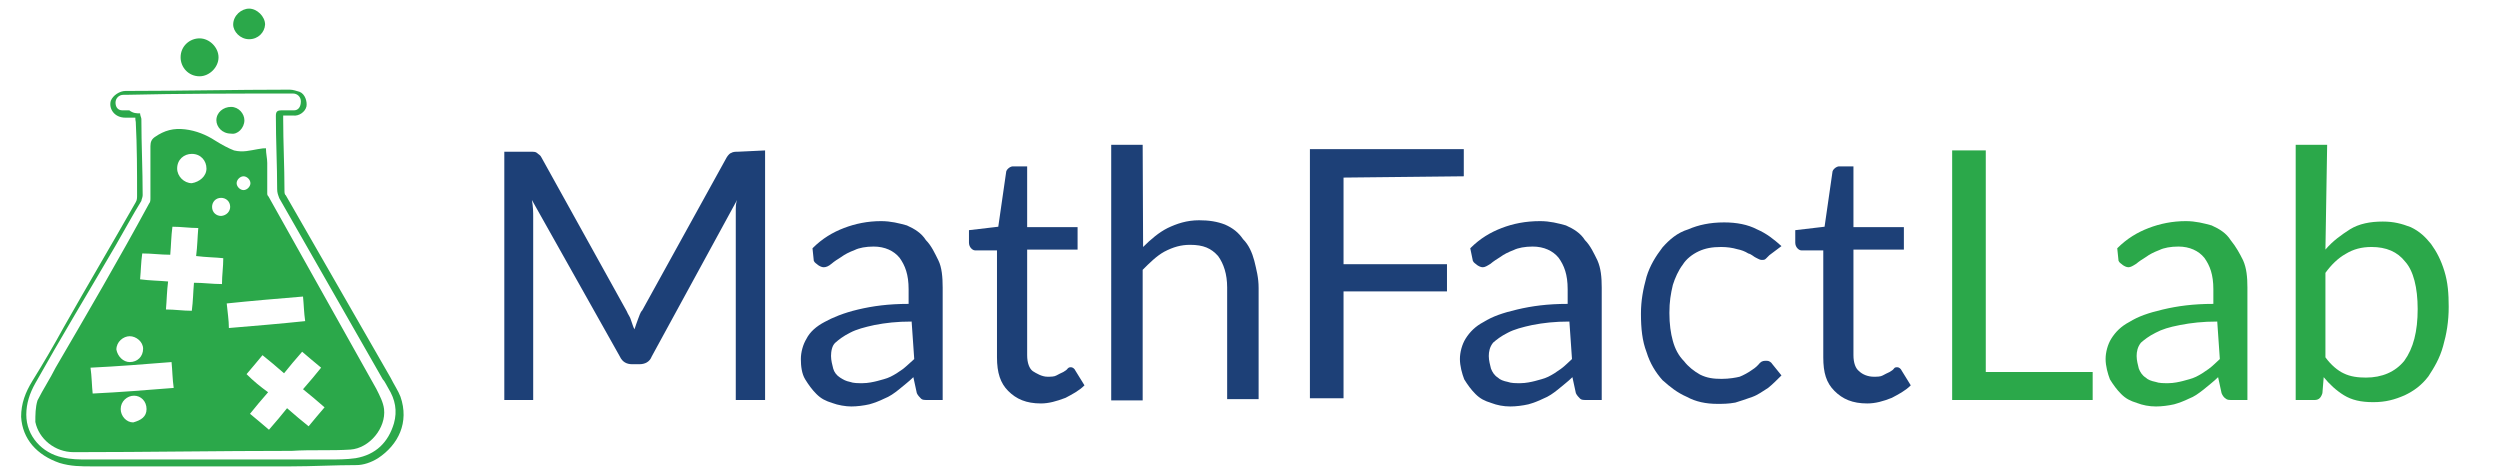 <?xml version="1.0" encoding="utf-8"?>
<!-- Generator: Adobe Illustrator 26.5.0, SVG Export Plug-In . SVG Version: 6.00 Build 0)  -->
<svg version="1.1" id="Layer_1" xmlns="http://www.w3.org/2000/svg" xmlns:xlink="http://www.w3.org/1999/xlink" x="0px" y="0px"
	 viewBox="0 0 580 110" style="enable-background:new 0 0 580 110;" xml:space="preserve">
<style type="text/css">
	.st0{enable-background:new    ;}
	.st1{fill:#1D4077;}
	.st2{fill:#2BA84A;}
</style>
<g>
	<g class="st0">
		<path class="st1" d="M177.5,34.9v57.9h-6.8V50.3c0-0.5,0-1.3,0-1.8c0-0.5,0-1.3,0.3-2.1l-19.8,36.3c-0.5,1.3-1.6,1.8-2.9,1.8h-1.6
			c-1.3,0-2.3-0.5-2.9-1.8l-20.4-36.3c0.3,1.6,0.3,2.9,0.3,3.9v42.5H117V35.2h6c0.8,0,1.3,0,1.6,0.3c0.3,0.3,0.8,0.5,1,1l19.8,35.7
			c0.3,0.8,0.8,1.3,1,2.1c0.3,0.8,0.5,1.6,0.8,2.1c0.3-0.8,0.5-1.6,0.8-2.3s0.5-1.6,1-2.1l19.6-35.5c0.3-0.5,0.8-1,1-1
			c0.5-0.3,1-0.3,1.6-0.3L177.5,34.9L177.5,34.9z"/>
		<path class="st1" d="M188.5,57.6c2.3-2.3,4.7-3.7,7.3-4.7c2.6-1,5.5-1.6,8.6-1.6c2.3,0,4.2,0.5,6,1c1.8,0.8,3.4,1.8,4.4,3.4
			c1.3,1.3,2.1,3.1,2.9,4.7c0.8,1.6,1,3.9,1,6.3v26.1h-3.4c-0.8,0-1.3,0-1.6-0.3c-0.3-0.3-0.8-0.8-1-1.3l-0.8-3.7
			c-1,1-2.1,1.8-3.4,2.9c-1,0.8-2.1,1.6-3.4,2.1c-1,0.5-2.3,1-3.4,1.3c-1.3,0.3-2.9,0.5-4.2,0.5s-3.1-0.3-4.4-0.8
			c-1.6-0.5-2.6-1-3.7-2.1c-1-1-1.8-2.1-2.6-3.4c-0.8-1.3-1-3.1-1-4.7c0-1.6,0.5-3.4,1.3-4.7c0.8-1.6,2.3-2.9,4.2-3.9
			c1.8-1,4.4-2.1,7.8-2.9c3.4-0.8,7-1.3,11.7-1.3v-3.4c0-3.4-0.8-5.5-2.1-7.3c-1.3-1.6-3.4-2.6-6-2.6c-1.8,0-3.4,0.3-4.4,0.8
			c-1.3,0.5-2.3,1-3.1,1.6c-0.8,0.5-1.6,1-2.3,1.6s-1.3,0.8-1.8,0.8c-0.5,0-1-0.3-1.3-0.5c-0.3-0.3-0.8-0.5-1-1L188.5,57.6z
			 M211.5,74.6c-3.4,0-6,0.3-8.6,0.8c-2.3,0.5-4.2,1-5.7,1.8c-1.6,0.8-2.6,1.6-3.4,2.3s-1,2.1-1,3.1c0,1,0.3,2.1,0.5,2.9
			s0.8,1.6,1.6,2.1s1.3,0.8,2.3,1c0.8,0.3,1.8,0.3,2.9,0.3c1.3,0,2.6-0.3,3.4-0.5c1-0.3,2.1-0.5,3.1-1c1-0.5,1.8-1,2.9-1.8
			c1-0.8,1.8-1.6,2.6-2.3L211.5,74.6L211.5,74.6z"/>
		<path class="st1" d="M241.5,93.6c-3.4,0-5.7-1-7.6-2.9c-1.8-1.8-2.6-4.2-2.6-7.8V58.1h-5c-0.5,0-0.8-0.3-1-0.5
			c-0.3-0.3-0.5-0.8-0.5-1.3v-2.9l6.8-0.8l1.8-12.5c0-0.5,0.3-0.8,0.5-1c0.3-0.3,0.8-0.5,1-0.5h3.4v14.1h11.7v5.2h-11.7v24.5
			c0,1.8,0.5,3.1,1.3,3.7c0.8,0.5,2.1,1.3,3.4,1.3c0.8,0,1.6,0,2.1-0.3s1-0.5,1.6-0.8c0.5-0.3,0.8-0.5,1-0.8
			c0.3-0.3,0.5-0.3,0.8-0.3c0.3,0,0.8,0.3,1,0.8l2.1,3.4c-1.3,1.3-2.9,2.1-4.4,2.9C245.1,93.1,243.3,93.6,241.5,93.6z"/>
		<path class="st1" d="M265.2,57.3c1.8-1.8,3.7-3.4,5.7-4.4c2.1-1,4.4-1.8,7.3-1.8c2.3,0,4.2,0.3,6,1c1.8,0.8,3.1,1.8,4.2,3.4
			c1.3,1.3,2.1,3.1,2.6,5c0.5,2.1,1,3.9,1,6.3v25.8h-7.3V66.7c0-3.1-0.8-5.5-2.1-7.3c-1.6-1.8-3.4-2.6-6.5-2.6c-2.1,0-3.9,0.5-6,1.6
			c-1.8,1-3.4,2.6-5,4.2v30.3h-7.3V33.6h7.3L265.2,57.3L265.2,57.3z"/>
		<path class="st1" d="M311.7,41.2v20.1h24v6.3h-24v24.8h-7.8V34.6h35.7v6.3L311.7,41.2L311.7,41.2z"/>
		<path class="st1" d="M341.1,57.6c2.3-2.3,4.7-3.7,7.3-4.7c2.6-1,5.5-1.6,8.9-1.6c2.3,0,4.2,0.5,6,1c1.8,0.8,3.4,1.8,4.4,3.4
			c1.3,1.3,2.1,3.1,2.9,4.7c0.8,1.8,1,3.9,1,6.3v26.1h-3.4c-0.8,0-1.3,0-1.6-0.3c-0.3-0.3-0.8-0.8-1-1.3l-0.8-3.7
			c-1,1-2.1,1.8-3.4,2.9c-1,0.8-2.1,1.6-3.4,2.1c-1,0.5-2.3,1-3.4,1.3c-1.3,0.3-2.9,0.5-4.2,0.5c-1.6,0-3.1-0.3-4.4-0.8
			c-1.6-0.5-2.6-1-3.7-2.1c-1-1-1.8-2.1-2.6-3.4c-0.5-1.3-1-3.1-1-4.7c0-1.6,0.5-3.4,1.3-4.7c1-1.6,2.3-2.9,4.2-3.9
			c2.1-1.3,4.4-2.1,7.8-2.9c3.4-0.8,7-1.3,11.7-1.3v-3.4c0-3.4-0.8-5.5-2.1-7.3c-1.3-1.6-3.4-2.6-6-2.6c-1.8,0-3.4,0.3-4.4,0.8
			c-1.3,0.5-2.3,1-3.1,1.6c-0.8,0.5-1.6,1-2.3,1.6c-0.8,0.5-1.3,0.8-1.8,0.8s-1-0.3-1.3-0.5c-0.3-0.3-0.8-0.5-1-1L341.1,57.6z
			 M364.1,74.6c-3.4,0-6,0.3-8.6,0.8c-2.3,0.5-4.2,1-5.7,1.8c-1.6,0.8-2.6,1.6-3.4,2.3c-0.8,1-1,2.1-1,3.1c0,1,0.3,2.1,0.5,2.9
			c0.3,0.8,0.8,1.6,1.6,2.1c0.5,0.5,1.3,0.8,2.3,1c0.8,0.3,1.8,0.3,2.9,0.3c1.3,0,2.6-0.3,3.4-0.5c1-0.3,2.1-0.5,3.1-1
			c1-0.5,1.8-1,2.9-1.8s1.8-1.6,2.6-2.3L364.1,74.6L364.1,74.6z"/>
		<path class="st1" d="M410.5,59.2c-0.3,0.3-0.5,0.5-0.8,0.8c-0.3,0.3-0.5,0.3-1,0.3s-0.8-0.3-1.3-0.5s-1-0.8-1.8-1
			c-0.8-0.5-1.6-0.8-2.6-1c-1-0.3-2.3-0.5-3.7-0.5c-2.1,0-3.7,0.3-5.2,1s-2.9,1.8-3.7,3.1c-1,1.3-1.8,3.1-2.3,4.7
			c-0.5,2.1-0.8,3.9-0.8,6.5c0,2.6,0.3,4.7,0.8,6.5s1.3,3.4,2.6,4.7c1,1.3,2.3,2.3,3.7,3.1c1.6,0.8,3.1,1,5,1c1.8,0,3.4-0.3,4.2-0.5
			c0.8-0.3,2.1-1,2.9-1.6c0.8-0.5,1.3-1,1.8-1.6c0.5-0.5,1-0.5,1.6-0.5c0.5,0,1,0.3,1.3,0.8l2.1,2.6c-1,1-2.1,2.1-3.1,2.9
			c-1.3,0.8-2.3,1.6-3.7,2.1s-2.9,1-3.9,1.3c-1.6,0.3-2.9,0.3-4.2,0.3c-2.6,0-5-0.5-7-1.6c-2.3-1-3.9-2.3-5.7-3.9
			c-1.6-1.8-2.9-3.9-3.7-6.5c-1-2.6-1.3-5.5-1.3-8.9c0-3.1,0.5-5.7,1.3-8.6c0.8-2.6,2.1-4.7,3.7-6.8c1.6-1.8,3.4-3.4,6-4.2
			c2.3-1,5-1.6,8.3-1.6c2.9,0,5.5,0.5,7.6,1.6c2.3,1,3.9,2.3,5.7,3.9L410.5,59.2z"/>
		<path class="st1" d="M433.2,93.6c-3.4,0-5.7-1-7.6-2.9s-2.6-4.2-2.6-7.8V58.1h-5c-0.5,0-0.8-0.3-1-0.5c-0.3-0.3-0.5-0.8-0.5-1.3
			v-2.9l6.8-0.8l1.8-12.5c0-0.5,0.3-0.8,0.5-1c0.3-0.3,0.8-0.5,1-0.5h3.4v14.1h11.7v5.2h-11.7v24.5c0,1.8,0.5,3.1,1.3,3.7
			c0.8,0.8,2.1,1.3,3.4,1.3c0.8,0,1.6,0,2.1-0.3s1-0.5,1.6-0.8c0.5-0.3,0.8-0.5,1-0.8s0.5-0.3,0.8-0.3c0.3,0,0.8,0.3,1,0.8l2.1,3.4
			c-1.3,1.3-2.9,2.1-4.4,2.9C436.9,93.1,435.1,93.6,433.2,93.6z"/>
	</g>
	<g class="st0">
		<path class="st2" d="M485.5,86.3v6.5h-32.6V34.9h7.8v51.4C460.4,86.3,485.5,86.3,485.5,86.3z"/>
		<path class="st2" d="M491.2,57.6c2.3-2.3,4.7-3.7,7.3-4.7c2.6-1,5.5-1.6,8.6-1.6c2.3,0,4.2,0.5,6,1c1.8,0.8,3.4,1.8,4.4,3.4
			c1.3,1.6,2.1,3.1,2.9,4.7c0.8,1.8,1,3.9,1,6.3v26.1h-3.4c-0.8,0-1.3,0-1.6-0.3c-0.5-0.3-0.8-0.8-1-1.3l-0.8-3.7
			c-1,1-2.1,1.8-3.4,2.9c-1.3,1-2.1,1.6-3.4,2.1c-1,0.5-2.3,1-3.4,1.3c-1.3,0.3-2.9,0.5-4.2,0.5c-1.6,0-3.1-0.3-4.4-0.8
			c-1.6-0.5-2.6-1-3.7-2.1c-1-1-1.8-2.1-2.6-3.4c-0.5-1.3-1-3.1-1-4.7c0-1.6,0.5-3.4,1.3-4.7c1-1.6,2.3-2.9,4.2-3.9
			c2.1-1.3,4.4-2.1,7.8-2.9c3.4-0.8,7-1.3,11.7-1.3v-3.4c0-3.4-0.8-5.5-2.1-7.3c-1.3-1.6-3.4-2.6-6-2.6c-1.8,0-3.4,0.3-4.4,0.8
			c-1.3,0.5-2.3,1-3.1,1.6c-0.8,0.5-1.6,1-2.3,1.6c-0.8,0.5-1.3,0.8-1.8,0.8s-1-0.3-1.3-0.5c-0.3-0.3-0.8-0.5-1-1L491.2,57.6z
			 M514.4,74.6c-3.4,0-6,0.3-8.6,0.8c-2.6,0.5-4.2,1-5.7,1.8c-1.6,0.8-2.6,1.6-3.4,2.3c-0.8,1-1,2.1-1,3.1c0,1,0.3,2.1,0.5,2.9
			c0.3,0.8,0.8,1.6,1.6,2.1c0.5,0.5,1.3,0.8,2.3,1c0.8,0.3,1.8,0.3,2.9,0.3c1.3,0,2.6-0.3,3.4-0.5c1-0.3,2.1-0.5,3.1-1
			c1-0.5,1.8-1,2.9-1.8s1.8-1.6,2.6-2.3L514.4,74.6L514.4,74.6z"/>
		<path class="st2" d="M539.5,57.9c1.8-2.1,3.7-3.4,5.7-4.7c2.1-1.3,4.7-1.8,7.6-1.8c2.6,0,4.4,0.5,6.5,1.3c2.1,1,3.4,2.3,4.7,3.9
			c1.3,1.8,2.3,3.7,3.1,6.3c0.8,2.6,1,5.2,1,8.3c0,3.4-0.5,6.3-1.3,9.1c-0.8,2.9-2.1,5-3.4,7c-1.6,2.1-3.4,3.4-5.5,4.4
			c-2.3,1-4.4,1.6-7.3,1.6s-5-0.5-6.8-1.6s-3.4-2.6-4.7-4.2l-0.3,3.7c-0.3,1-0.8,1.6-1.8,1.6h-4.4V33.6h7.3L539.5,57.9L539.5,57.9z
			 M539.5,82.9c1.3,1.8,2.9,3.1,4.2,3.7c1.6,0.8,3.4,1,5.2,1c3.7,0,6.8-1.3,8.9-3.9c2.1-2.9,3.1-6.8,3.1-12c0-5-1-8.9-2.9-11
			c-1.8-2.3-4.4-3.4-7.8-3.4c-2.3,0-4.2,0.5-6,1.6c-1.8,1-3.4,2.6-4.7,4.4L539.5,82.9L539.5,82.9z"/>
	</g>
	<g>
		<path class="st2" d="M31.4,27.3c-0.8,0-1.6,0-2.3,0c-2.6,0-3.9-2.1-3.4-3.9c0.5-1.3,2.1-2.3,3.4-2.3c12.5,0,25.3-0.3,38.1-0.3
			c0.8,0,1.6,0.3,2.3,0.5c1.3,0.5,1.8,2.3,1.6,3.4c-0.3,1.3-1.8,2.3-3.1,2.1c-0.8,0-1.6,0-2.3,0c0,0.3,0,0.5,0,0.8
			c0,5.5,0.3,11,0.3,16.7c0,0.3,0,0.8,0.3,1c8.1,14.1,16.2,28.2,24.3,42.3c0.8,1.6,1.8,3.1,2.3,4.4c2.1,6-0.5,11.2-5.2,14.3
			c-1.6,1-3.4,1.6-5,1.6c-5,0-10.2,0.3-15.4,0.3c-15.4,0-30.8,0-45.9,0c-2.6,0-5,0-7.6-0.8c-5.2-1.8-8.6-5.5-8.9-10.7
			c0-3.1,1-5.7,2.6-8.3c2.6-4.2,5-8.3,7.3-12.5c5.5-9.7,11-19,16.7-29c0.3-0.5,0.3-1,0.3-1.6c0-5.5,0-11.2-0.3-17
			C31.4,27.9,31.4,27.6,31.4,27.3z M32.5,26.3c0,0.5,0.3,1,0.3,1.3c0,6,0.3,11.7,0.3,17.7c0,0.5-0.3,1-0.3,1.3
			c-2.1,3.4-3.9,6.8-6,10.4C20.5,67.8,14.2,78.2,8.2,88.9c-1.3,2.3-2.1,4.7-2.1,7.3c0,5,3.7,8.9,8.3,9.9c2.1,0.5,3.9,0.5,6,0.5
			c18.5,0,37.3,0,55.8,0c2.1,0,4.2,0,6.3-0.3c4.7-0.8,7.6-3.7,8.9-8.1c0.8-2.9,0.3-5.5-1.3-8.1c-0.5-0.8-0.8-1.6-1.3-2.1
			c-8.1-14.1-15.9-27.9-24-42c-0.3-0.8-0.5-1.3-0.5-2.1c0-5.5-0.3-11.2-0.3-17c0-1,0.3-1.3,1.3-1.3c1,0,1.8,0,2.9,0
			c1,0,1.6-0.8,1.6-2.1c0-1-0.8-1.8-1.8-1.8c-0.5,0-1,0-1.3,0c-12.5,0-24.8,0-37.6,0.3c-0.3,0-0.3,0-0.5,0c-1,0-1.8,0.8-1.8,1.8
			c0,1,0.5,1.8,1.6,1.8c0.5,0,1,0,1.6,0C30.9,26.3,31.7,26.3,32.5,26.3z"/>
		<path class="st2" d="M41.9,13.3c0-2.6,2.1-4.4,4.4-4.4s4.4,2.1,4.4,4.4s-2.1,4.4-4.4,4.4C43.7,17.7,41.9,15.6,41.9,13.3z"/>
		<path class="st2" d="M57.8,9.1c-2.1,0-3.7-1.8-3.7-3.4C54.1,3.6,56,2,57.8,2c1.8,0,3.7,1.8,3.7,3.7C61.4,7.5,59.9,9.1,57.8,9.1z"
			/>
		<path class="st2" d="M61.7,34.4c0,1.3,0.3,2.3,0.3,3.4c0,2.3,0,4.7,0,7c0,0.3,0,0.5,0.3,0.8c8.3,14.9,16.7,29.7,25,44.6
			c0.8,1.6,1.6,3.1,1.8,4.7c0.5,4.4-3.4,9.1-7.8,9.4c-4.4,0.3-9.1,0-13.6,0.3c-17,0-33.7,0.3-50.6,0.3c-4.4,0-8.1-3.1-8.9-7
			c0-1.6,0-3.4,0.5-5c1.3-2.6,2.9-5,4.2-7.6c7.3-12.5,14.6-25,21.7-38.1c0.3-0.3,0.3-0.8,0.3-1.3c0-2.6,0-5,0-7.6c0-1.6,0-3.1,0-4.4
			c0-1,0.3-1.6,1-2.1c2.3-1.6,4.4-2.1,7-1.8c2.6,0.3,5,1.3,7,2.6c1.6,1,3.1,1.8,4.4,2.3c2.1,0.5,3.7,0,5.5-0.3
			C60.9,34.4,61.2,34.4,61.7,34.4z M45.5,59.4c0.3-2.3,0.3-4.2,0.5-6.5c-2.1,0-3.9-0.3-6-0.3c-0.3,2.3-0.3,4.2-0.5,6.5
			c-2.3,0-4.2-0.3-6.5-0.3c-0.3,2.1-0.3,3.9-0.5,6c2.3,0.3,4.2,0.3,6.5,0.5c-0.3,2.3-0.3,4.2-0.5,6.5c2.1,0,3.9,0.3,6,0.3
			c0.3-2.3,0.3-4.2,0.5-6.5c2.3,0,4.2,0.3,6.5,0.3c0-2.1,0.3-3.9,0.3-6C50,59.7,47.9,59.7,45.5,59.4z M62.2,91
			c-1.6,1.8-2.9,3.4-4.2,5c1.6,1.3,3.1,2.6,4.4,3.7c1.6-1.8,2.9-3.4,4.2-5c1.8,1.6,3.4,2.9,5,4.2c1.3-1.6,2.6-3.1,3.7-4.4
			c-1.8-1.6-3.4-2.9-5-4.2c1.6-1.8,2.9-3.4,4.2-5c-1.6-1.3-3.1-2.6-4.4-3.7c-1.6,1.8-2.9,3.4-4.2,5c-1.8-1.6-3.4-2.9-5-4.2
			c-1.3,1.6-2.6,3.1-3.7,4.4C58.8,88.4,60.4,89.7,62.2,91z M40.3,90C40,87.9,40,86,39.8,84c-6.3,0.5-12.5,1-18.8,1.3
			c0.3,2.1,0.3,4.2,0.5,6C27.8,91,34,90.5,40.3,90z M53.1,76.1c6-0.5,12-1,17.7-1.6c-0.3-2.1-0.3-3.7-0.5-5.7c-6,0.5-12,1-17.7,1.6
			C52.8,72.5,53.1,74.3,53.1,76.1z M47.9,39.1c0-1.8-1.3-3.4-3.4-3.4c-1.8,0-3.4,1.3-3.4,3.4c0,1.8,1.6,3.4,3.4,3.4
			C46.3,42.2,47.9,40.9,47.9,39.1z M30.1,84c1.8,0,3.1-1.3,3.1-3.1c0-1.6-1.6-2.9-3.1-2.9S27,79.3,27,81.1
			C27.3,82.7,28.6,84,30.1,84z M34,94.9c0-1.8-1.3-3.1-2.9-3.1S28,93.1,28,94.9c0,1.6,1.3,3.1,2.9,3.1C32.7,97.5,34,96.7,34,94.9z
			 M53.4,48c0-1.3-1-2.1-2.1-2.1c-1.3,0-2.1,1-2.1,2.1c0,1.3,1,2.1,2.1,2.1C52.6,50,53.4,49,53.4,48z M56.5,40.9
			c-0.8,0-1.6,0.8-1.6,1.6s0.8,1.6,1.6,1.6s1.6-0.8,1.6-1.6S57.3,40.9,56.5,40.9z"/>
		<path class="st2" d="M50.2,27.9c0-1.8,1.6-3.1,3.4-3.1s3.1,1.6,3.1,3.1c0,1.8-1.6,3.4-3.1,3.1C51.5,31,50.2,29.4,50.2,27.9z"/>
	</g>
</g>
</svg>
